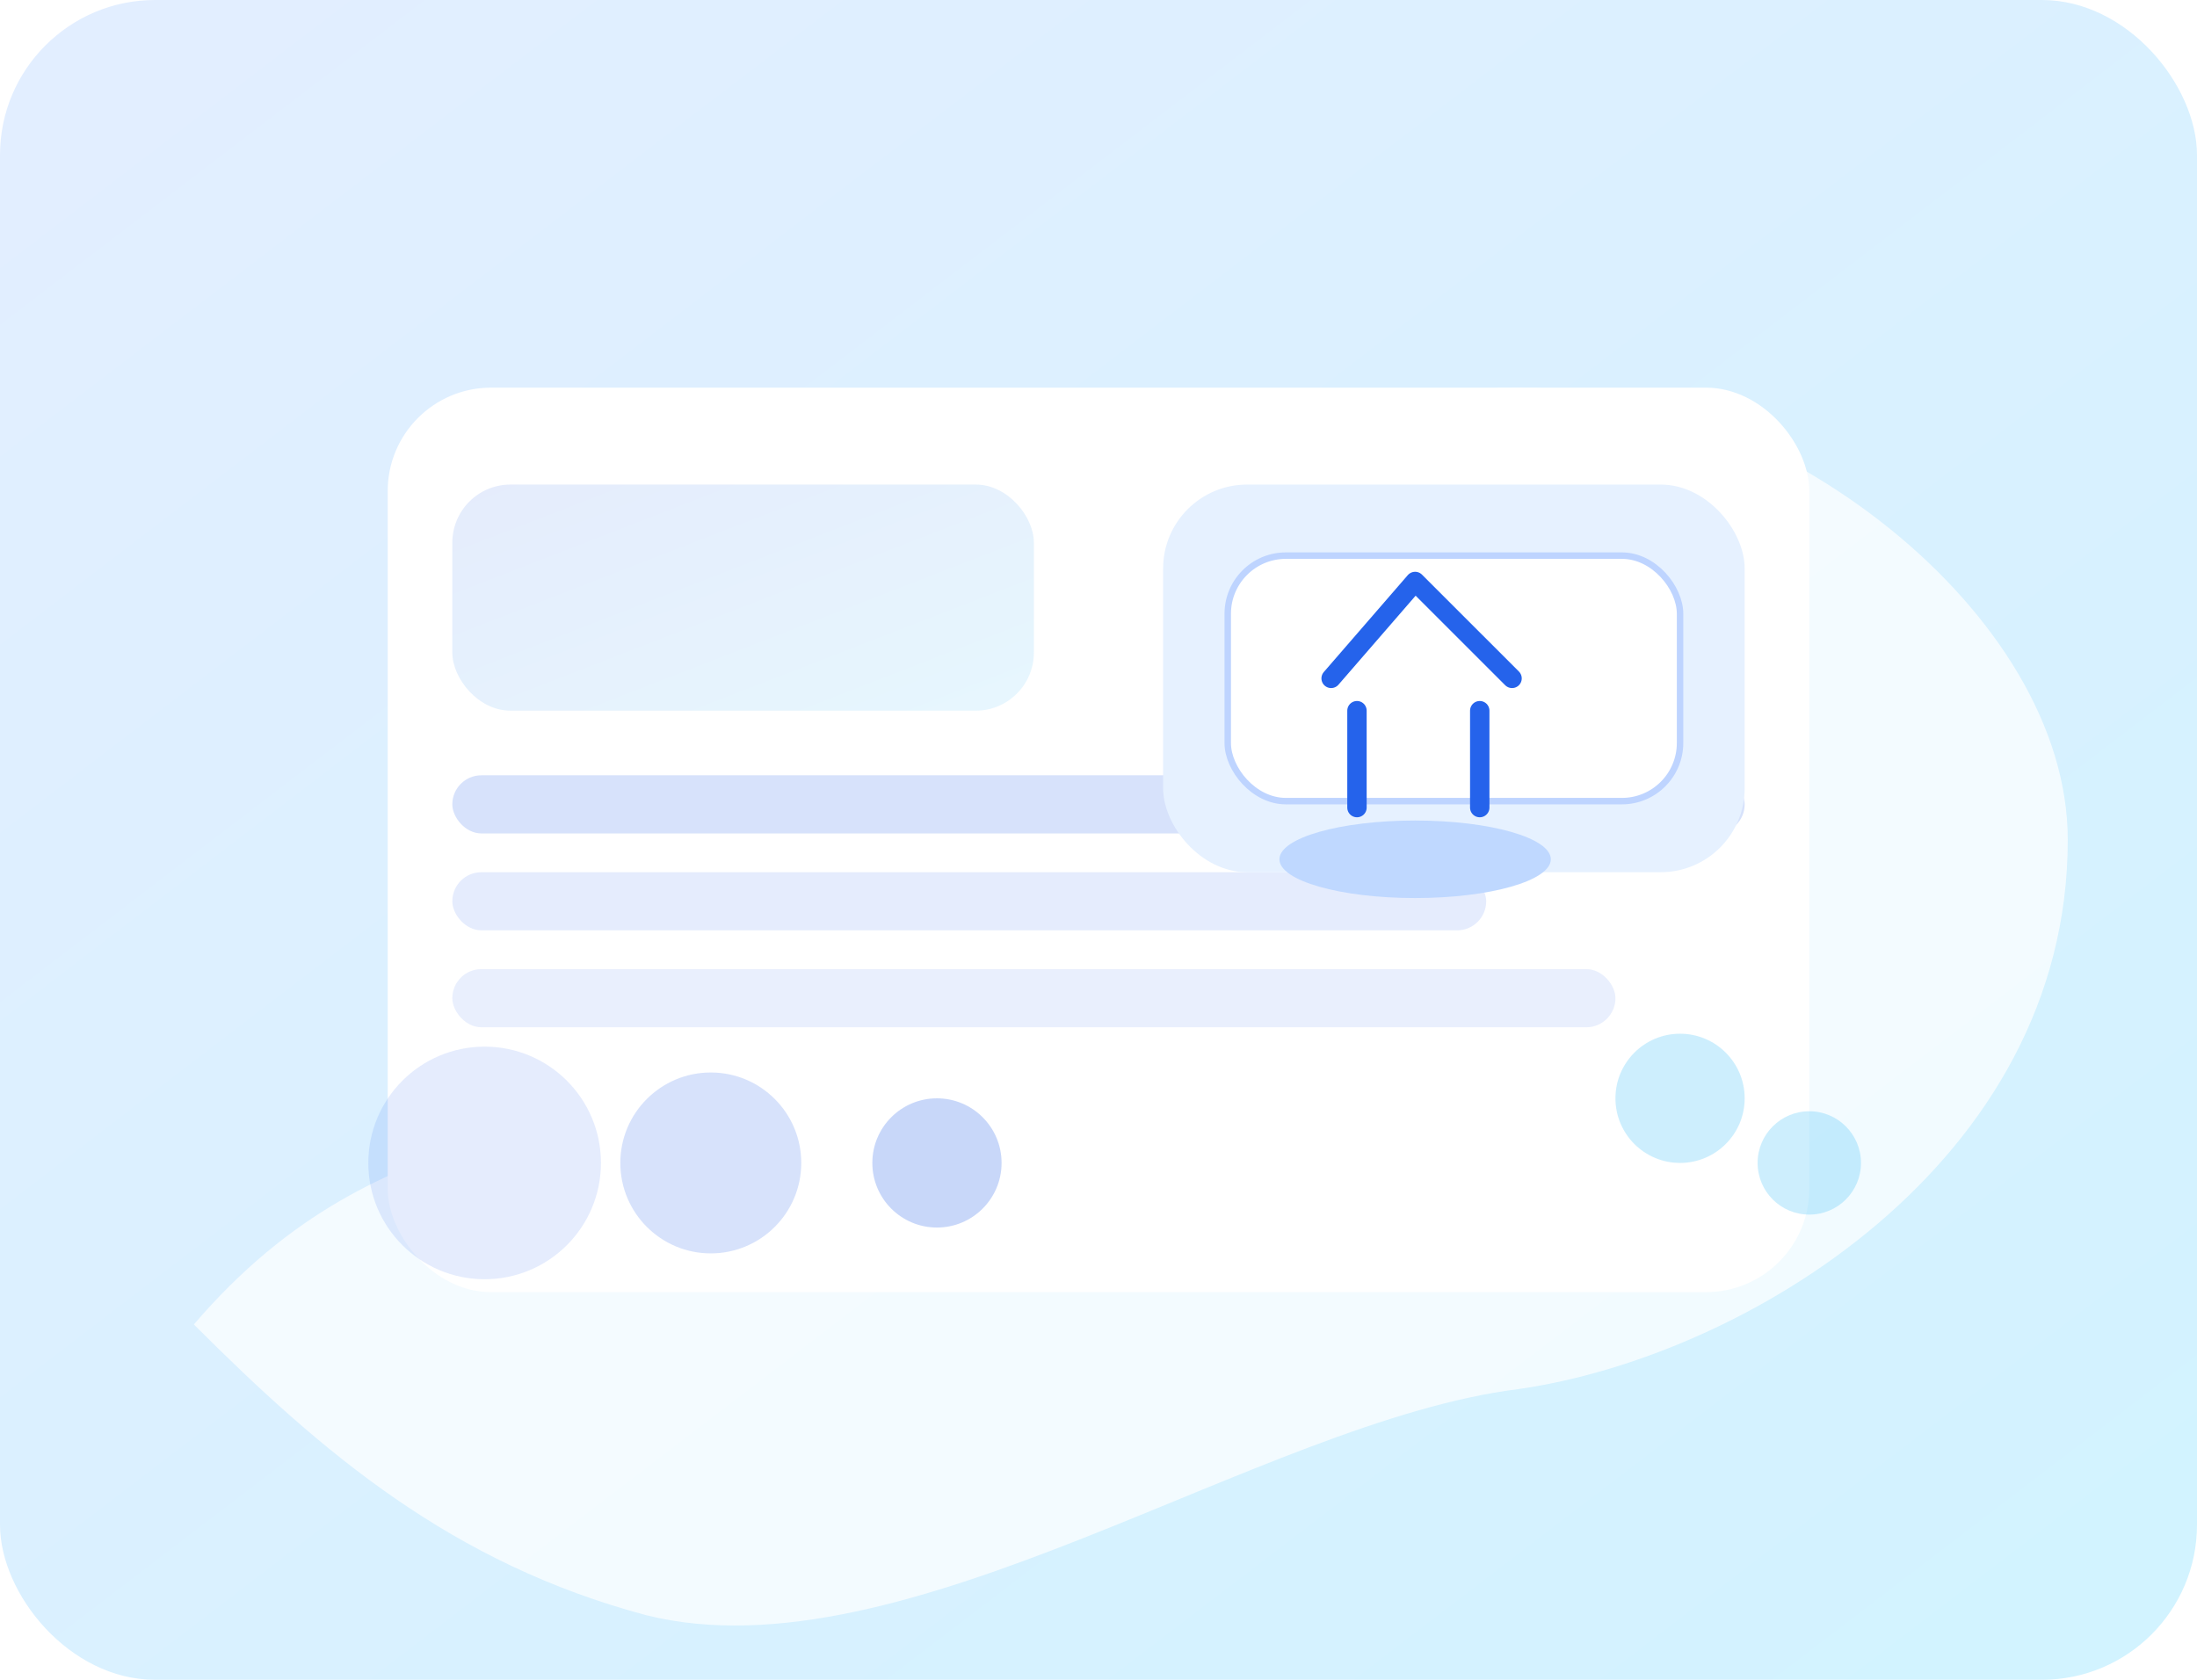 <svg width="680" height="520" viewBox="0 0 680 520" xmlns="http://www.w3.org/2000/svg">
  <defs>
    <linearGradient id="bgGradient" x1="0" y1="0" x2="1" y2="1">
      <stop offset="0%" stop-color="#E3EEFF" />
      <stop offset="100%" stop-color="#D1F3FF" />
    </linearGradient>
    <linearGradient id="accent" x1="0" y1="0" x2="1" y2="1">
      <stop offset="0%" stop-color="#2563EB" />
      <stop offset="100%" stop-color="#38BDF8" />
    </linearGradient>
  </defs>
  <rect width="680" height="520" rx="48" fill="url(#bgGradient)" />
  <path d="M60 410 C120 340 180 360 240 310 C320 240 360 120 470 120 C550 120 640 190 640 260 C640 360 540 420 470 430 C390 440 280 520 200 500 C140 484 100 450 60 410 Z" fill="#FFFFFF" fill-opacity="0.7" />
  <g filter="url(#shadow)">
    <rect x="120" y="120" width="440" height="280" rx="32" fill="#FFFFFF" />
  </g>
  <rect x="140" y="150" width="180" height="70" rx="18" fill="url(#accent)" opacity="0.12" />
  <rect x="140" y="240" width="400" height="18" rx="9" fill="#2563EB" opacity="0.18" />
  <rect x="140" y="270" width="320" height="18" rx="9" fill="#2563EB" opacity="0.12" />
  <rect x="140" y="300" width="360" height="18" rx="9" fill="#2563EB" opacity="0.1" />
  <rect x="360" y="150" width="180" height="120" rx="26" fill="#E6F1FF" />
  <rect x="380" y="172" width="140" height="76" rx="18" fill="#FFFFFF" stroke="#BED4FF" stroke-width="2" />
  <circle cx="150" cy="360" r="36" fill="#2563EB" opacity="0.12" />
  <circle cx="220" cy="360" r="28" fill="#2563EB" opacity="0.18" />
  <circle cx="290" cy="360" r="20" fill="#2563EB" opacity="0.25" />
  <path d="M412 210 L438 180 L468 210" stroke="#2563EB" stroke-width="6" stroke-linecap="round" stroke-linejoin="round" fill="none" />
  <path d="M420 220 L420 250" stroke="#2563EB" stroke-width="6" stroke-linecap="round" />
  <path d="M458 220 L458 250" stroke="#2563EB" stroke-width="6" stroke-linecap="round" />
  <ellipse cx="438" cy="266" rx="42" ry="12" fill="#BFD8FF" />
  <g opacity="0.25">
    <circle cx="520" cy="340" r="20" fill="#38BDF8" />
    <circle cx="560" cy="360" r="16" fill="#38BDF8" />
  </g>
</svg>
